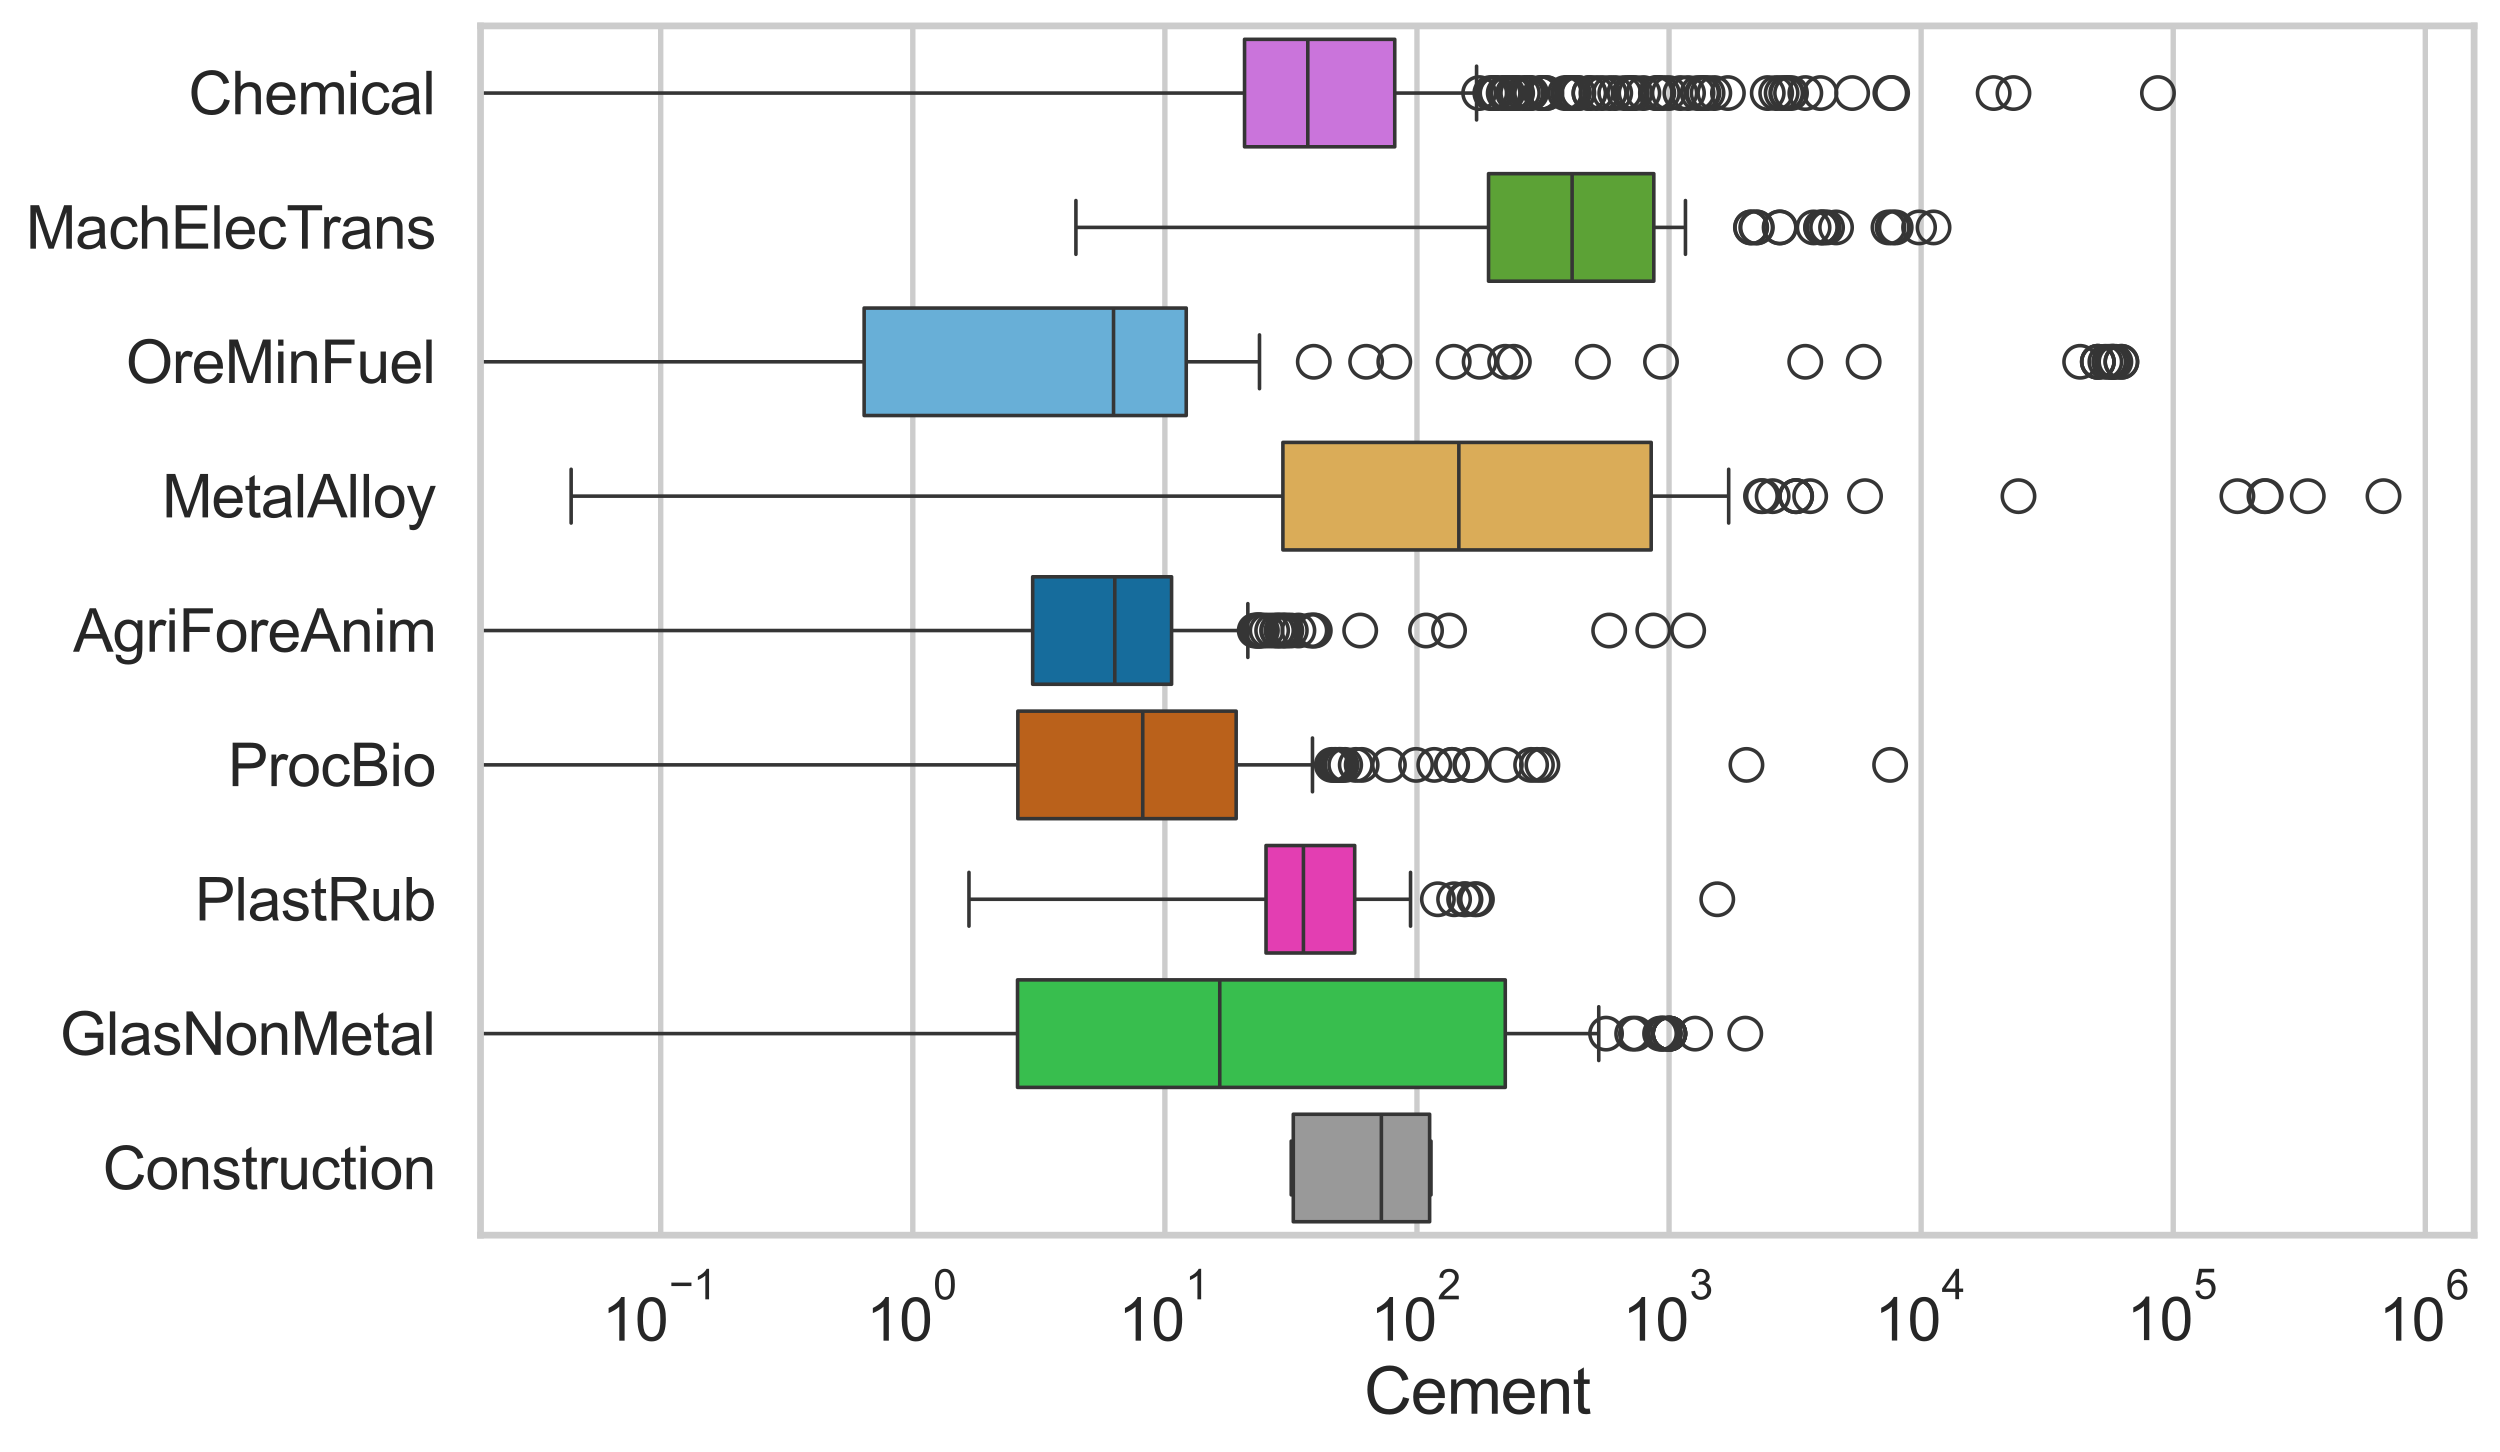 <?xml version="1.0" encoding="utf-8" standalone="no"?>
<!DOCTYPE svg PUBLIC "-//W3C//DTD SVG 1.1//EN"
  "http://www.w3.org/Graphics/SVG/1.1/DTD/svg11.dtd">
<svg xmlns:xlink="http://www.w3.org/1999/xlink" width="695.577pt" height="404.121pt" viewBox="0 0 695.577 404.121" xmlns="http://www.w3.org/2000/svg" version="1.1">
 <defs>
  <style type="text/css">*{stroke-linejoin: round; stroke-linecap: butt}</style>
 </defs>
 <g id="figure_1">
  <g id="patch_1">
   <path d="M 0 404.121 
L 695.577 404.121 
L 695.577 0 
L 0 0 
z
" style="fill: #ffffff"/>
  </g>
  <g id="axes_1">
   <g id="patch_2">
    <path d="M 133.697 343.665 
L 688.377 343.665 
L 688.377 7.2 
L 133.697 7.2 
z
" style="fill: #ffffff"/>
   </g>
   <g id="matplotlib.axis_1">
    <g id="xtick_1">
     <g id="line2d_1">
      <path d="M 183.827 343.665 
L 183.827 7.2 
" clip-path="url(#pb1590176e7)" style="fill: none; stroke: #cccccc; stroke-width: 1.5; stroke-linecap: round"/>
     </g>
     <g id="text_1">
      <!-- $\mathdefault{10^{-1}}$ -->
      <g style="fill: #262626" transform="translate(167.492 373.18) scale(0.165 -0.165)">
       <defs>
        <path id="ArialMT-31" d="M 2384 0 
L 1822 0 
L 1822 3584 
Q 1619 3391 1289 3197 
Q 959 3003 697 2906 
L 697 3450 
Q 1169 3672 1522 3987 
Q 1875 4303 2022 4600 
L 2384 4600 
L 2384 0 
z
" transform="scale(0.016)"/>
        <path id="ArialMT-30" d="M 266 2259 
Q 266 3072 433 3567 
Q 600 4063 929 4331 
Q 1259 4600 1759 4600 
Q 2128 4600 2406 4451 
Q 2684 4303 2865 4023 
Q 3047 3744 3150 3342 
Q 3253 2941 3253 2259 
Q 3253 1453 3087 958 
Q 2922 463 2592 192 
Q 2263 -78 1759 -78 
Q 1097 -78 719 397 
Q 266 969 266 2259 
z
M 844 2259 
Q 844 1131 1108 757 
Q 1372 384 1759 384 
Q 2147 384 2411 759 
Q 2675 1134 2675 2259 
Q 2675 3391 2411 3762 
Q 2147 4134 1753 4134 
Q 1366 4134 1134 3806 
Q 844 3388 844 2259 
z
" transform="scale(0.016)"/>
        <path id="ArialMT-2212" d="M 3381 1997 
L 356 1997 
L 356 2522 
L 3381 2522 
L 3381 1997 
z
" transform="scale(0.016)"/>
       </defs>
       <use xlink:href="#ArialMT-31" transform="translate(0 0.994)"/>
       <use xlink:href="#ArialMT-30" transform="translate(55.615 0.994)"/>
       <use xlink:href="#ArialMT-2212" transform="translate(112.973 70.688) scale(0.7)"/>
       <use xlink:href="#ArialMT-31" transform="translate(153.852 70.688) scale(0.7)"/>
      </g>
     </g>
    </g>
    <g id="xtick_2">
     <g id="line2d_2">
      <path d="M 253.965 343.665 
L 253.965 7.2 
" clip-path="url(#pb1590176e7)" style="fill: none; stroke: #cccccc; stroke-width: 1.5; stroke-linecap: round"/>
     </g>
     <g id="text_2">
      <!-- $\mathdefault{10^{0}}$ -->
      <g style="fill: #262626" transform="translate(241.013 373.18) scale(0.165 -0.165)">
       <use xlink:href="#ArialMT-31" transform="translate(0 0.994)"/>
       <use xlink:href="#ArialMT-30" transform="translate(55.615 0.994)"/>
       <use xlink:href="#ArialMT-30" transform="translate(112.973 70.688) scale(0.7)"/>
      </g>
     </g>
    </g>
    <g id="xtick_3">
     <g id="line2d_3">
      <path d="M 324.104 343.665 
L 324.104 7.2 
" clip-path="url(#pb1590176e7)" style="fill: none; stroke: #cccccc; stroke-width: 1.5; stroke-linecap: round"/>
     </g>
     <g id="text_3">
      <!-- $\mathdefault{10^{1}}$ -->
      <g style="fill: #262626" transform="translate(311.151 373.18) scale(0.165 -0.165)">
       <use xlink:href="#ArialMT-31" transform="translate(0 0.994)"/>
       <use xlink:href="#ArialMT-30" transform="translate(55.615 0.994)"/>
       <use xlink:href="#ArialMT-31" transform="translate(112.973 70.688) scale(0.7)"/>
      </g>
     </g>
    </g>
    <g id="xtick_4">
     <g id="line2d_4">
      <path d="M 394.242 343.665 
L 394.242 7.2 
" clip-path="url(#pb1590176e7)" style="fill: none; stroke: #cccccc; stroke-width: 1.5; stroke-linecap: round"/>
     </g>
     <g id="text_4">
      <!-- $\mathdefault{10^{2}}$ -->
      <g style="fill: #262626" transform="translate(381.289 373.18) scale(0.165 -0.165)">
       <defs>
        <path id="ArialMT-32" d="M 3222 541 
L 3222 0 
L 194 0 
Q 188 203 259 391 
Q 375 700 629 1000 
Q 884 1300 1366 1694 
Q 2113 2306 2375 2664 
Q 2638 3022 2638 3341 
Q 2638 3675 2398 3904 
Q 2159 4134 1775 4134 
Q 1369 4134 1125 3890 
Q 881 3647 878 3216 
L 300 3275 
Q 359 3922 746 4261 
Q 1134 4600 1788 4600 
Q 2447 4600 2831 4234 
Q 3216 3869 3216 3328 
Q 3216 3053 3103 2787 
Q 2991 2522 2730 2228 
Q 2469 1934 1863 1422 
Q 1356 997 1212 845 
Q 1069 694 975 541 
L 3222 541 
z
" transform="scale(0.016)"/>
       </defs>
       <use xlink:href="#ArialMT-31" transform="translate(0 0.994)"/>
       <use xlink:href="#ArialMT-30" transform="translate(55.615 0.994)"/>
       <use xlink:href="#ArialMT-32" transform="translate(112.973 70.688) scale(0.7)"/>
      </g>
     </g>
    </g>
    <g id="xtick_5">
     <g id="line2d_5">
      <path d="M 464.38 343.665 
L 464.38 7.2 
" clip-path="url(#pb1590176e7)" style="fill: none; stroke: #cccccc; stroke-width: 1.5; stroke-linecap: round"/>
     </g>
     <g id="text_5">
      <!-- $\mathdefault{10^{3}}$ -->
      <g style="fill: #262626" transform="translate(451.428 373.18) scale(0.165 -0.165)">
       <defs>
        <path id="ArialMT-33" d="M 269 1209 
L 831 1284 
Q 928 806 1161 595 
Q 1394 384 1728 384 
Q 2125 384 2398 659 
Q 2672 934 2672 1341 
Q 2672 1728 2419 1979 
Q 2166 2231 1775 2231 
Q 1616 2231 1378 2169 
L 1441 2663 
Q 1497 2656 1531 2656 
Q 1891 2656 2178 2843 
Q 2466 3031 2466 3422 
Q 2466 3731 2256 3934 
Q 2047 4138 1716 4138 
Q 1388 4138 1169 3931 
Q 950 3725 888 3313 
L 325 3413 
Q 428 3978 793 4289 
Q 1159 4600 1703 4600 
Q 2078 4600 2393 4439 
Q 2709 4278 2876 4000 
Q 3044 3722 3044 3409 
Q 3044 3113 2884 2869 
Q 2725 2625 2413 2481 
Q 2819 2388 3044 2092 
Q 3269 1797 3269 1353 
Q 3269 753 2831 336 
Q 2394 -81 1725 -81 
Q 1122 -81 723 278 
Q 325 638 269 1209 
z
" transform="scale(0.016)"/>
       </defs>
       <use xlink:href="#ArialMT-31" transform="translate(0 0.994)"/>
       <use xlink:href="#ArialMT-30" transform="translate(55.615 0.994)"/>
       <use xlink:href="#ArialMT-33" transform="translate(112.973 70.688) scale(0.7)"/>
      </g>
     </g>
    </g>
    <g id="xtick_6">
     <g id="line2d_6">
      <path d="M 534.519 343.665 
L 534.519 7.2 
" clip-path="url(#pb1590176e7)" style="fill: none; stroke: #cccccc; stroke-width: 1.5; stroke-linecap: round"/>
     </g>
     <g id="text_6">
      <!-- $\mathdefault{10^{4}}$ -->
      <g style="fill: #262626" transform="translate(521.566 373.015) scale(0.165 -0.165)">
       <defs>
        <path id="ArialMT-34" d="M 2069 0 
L 2069 1097 
L 81 1097 
L 81 1613 
L 2172 4581 
L 2631 4581 
L 2631 1613 
L 3250 1613 
L 3250 1097 
L 2631 1097 
L 2631 0 
L 2069 0 
z
M 2069 1613 
L 2069 3678 
L 634 1613 
L 2069 1613 
z
" transform="scale(0.016)"/>
       </defs>
       <use xlink:href="#ArialMT-31" transform="translate(0 0.202)"/>
       <use xlink:href="#ArialMT-30" transform="translate(55.615 0.202)"/>
       <use xlink:href="#ArialMT-34" transform="translate(112.973 69.895) scale(0.7)"/>
      </g>
     </g>
    </g>
    <g id="xtick_7">
     <g id="line2d_7">
      <path d="M 604.657 343.665 
L 604.657 7.2 
" clip-path="url(#pb1590176e7)" style="fill: none; stroke: #cccccc; stroke-width: 1.5; stroke-linecap: round"/>
     </g>
     <g id="text_7">
      <!-- $\mathdefault{10^{5}}$ -->
      <g style="fill: #262626" transform="translate(591.705 373.015) scale(0.165 -0.165)">
       <defs>
        <path id="ArialMT-35" d="M 266 1200 
L 856 1250 
Q 922 819 1161 601 
Q 1400 384 1738 384 
Q 2144 384 2425 690 
Q 2706 997 2706 1503 
Q 2706 1984 2436 2262 
Q 2166 2541 1728 2541 
Q 1456 2541 1237 2417 
Q 1019 2294 894 2097 
L 366 2166 
L 809 4519 
L 3088 4519 
L 3088 3981 
L 1259 3981 
L 1013 2750 
Q 1425 3038 1878 3038 
Q 2478 3038 2890 2622 
Q 3303 2206 3303 1553 
Q 3303 931 2941 478 
Q 2500 -78 1738 -78 
Q 1113 -78 717 272 
Q 322 622 266 1200 
z
" transform="scale(0.016)"/>
       </defs>
       <use xlink:href="#ArialMT-31" transform="translate(0 0.88)"/>
       <use xlink:href="#ArialMT-30" transform="translate(55.615 0.88)"/>
       <use xlink:href="#ArialMT-35" transform="translate(112.973 70.573) scale(0.7)"/>
      </g>
     </g>
    </g>
    <g id="xtick_8">
     <g id="line2d_8">
      <path d="M 674.795 343.665 
L 674.795 7.2 
" clip-path="url(#pb1590176e7)" style="fill: none; stroke: #cccccc; stroke-width: 1.5; stroke-linecap: round"/>
     </g>
     <g id="text_8">
      <!-- $\mathdefault{10^{6}}$ -->
      <g style="fill: #262626" transform="translate(661.843 373.18) scale(0.165 -0.165)">
       <defs>
        <path id="ArialMT-36" d="M 3184 3459 
L 2625 3416 
Q 2550 3747 2413 3897 
Q 2184 4138 1850 4138 
Q 1581 4138 1378 3988 
Q 1113 3794 959 3422 
Q 806 3050 800 2363 
Q 1003 2672 1297 2822 
Q 1591 2972 1913 2972 
Q 2475 2972 2870 2558 
Q 3266 2144 3266 1488 
Q 3266 1056 3080 686 
Q 2894 316 2569 119 
Q 2244 -78 1831 -78 
Q 1128 -78 684 439 
Q 241 956 241 2144 
Q 241 3472 731 4075 
Q 1159 4600 1884 4600 
Q 2425 4600 2770 4297 
Q 3116 3994 3184 3459 
z
M 888 1484 
Q 888 1194 1011 928 
Q 1134 663 1356 523 
Q 1578 384 1822 384 
Q 2178 384 2434 671 
Q 2691 959 2691 1453 
Q 2691 1928 2437 2201 
Q 2184 2475 1800 2475 
Q 1419 2475 1153 2201 
Q 888 1928 888 1484 
z
" transform="scale(0.016)"/>
       </defs>
       <use xlink:href="#ArialMT-31" transform="translate(0 0.994)"/>
       <use xlink:href="#ArialMT-30" transform="translate(55.615 0.994)"/>
       <use xlink:href="#ArialMT-36" transform="translate(112.973 70.688) scale(0.7)"/>
      </g>
     </g>
    </g>
    <g id="xtick_9"/>
    <g id="xtick_10"/>
    <g id="xtick_11"/>
    <g id="xtick_12"/>
    <g id="xtick_13"/>
    <g id="xtick_14"/>
    <g id="xtick_15"/>
    <g id="xtick_16"/>
    <g id="xtick_17"/>
    <g id="xtick_18"/>
    <g id="xtick_19"/>
    <g id="xtick_20"/>
    <g id="xtick_21"/>
    <g id="xtick_22"/>
    <g id="xtick_23"/>
    <g id="xtick_24"/>
    <g id="xtick_25"/>
    <g id="xtick_26"/>
    <g id="xtick_27"/>
    <g id="xtick_28"/>
    <g id="xtick_29"/>
    <g id="xtick_30"/>
    <g id="xtick_31"/>
    <g id="xtick_32"/>
    <g id="xtick_33"/>
    <g id="xtick_34"/>
    <g id="xtick_35"/>
    <g id="xtick_36"/>
    <g id="xtick_37"/>
    <g id="xtick_38"/>
    <g id="xtick_39"/>
    <g id="xtick_40"/>
    <g id="xtick_41"/>
    <g id="xtick_42"/>
    <g id="xtick_43"/>
    <g id="xtick_44"/>
    <g id="xtick_45"/>
    <g id="xtick_46"/>
    <g id="xtick_47"/>
    <g id="xtick_48"/>
    <g id="xtick_49"/>
    <g id="xtick_50"/>
    <g id="xtick_51"/>
    <g id="xtick_52"/>
    <g id="xtick_53"/>
    <g id="xtick_54"/>
    <g id="xtick_55"/>
    <g id="xtick_56"/>
    <g id="xtick_57"/>
    <g id="xtick_58"/>
    <g id="xtick_59"/>
    <g id="xtick_60"/>
    <g id="xtick_61"/>
    <g id="xtick_62"/>
    <g id="xtick_63"/>
    <g id="xtick_64"/>
    <g id="xtick_65"/>
    <g id="xtick_66"/>
    <g id="xtick_67"/>
    <g id="xtick_68"/>
    <g id="xtick_69"/>
    <g id="xtick_70"/>
    <g id="xtick_71"/>
    <g id="xtick_72"/>
    <g id="text_9">
     <!-- Cement -->
     <g style="fill: #262626" transform="translate(379.526 393.344) scale(0.18 -0.18)">
      <defs>
       <path id="ArialMT-43" d="M 3763 1606 
L 4369 1453 
Q 4178 706 3683 314 
Q 3188 -78 2472 -78 
Q 1731 -78 1267 223 
Q 803 525 561 1097 
Q 319 1669 319 2325 
Q 319 3041 592 3573 
Q 866 4106 1370 4382 
Q 1875 4659 2481 4659 
Q 3169 4659 3637 4309 
Q 4106 3959 4291 3325 
L 3694 3184 
Q 3534 3684 3231 3912 
Q 2928 4141 2469 4141 
Q 1941 4141 1586 3887 
Q 1231 3634 1087 3207 
Q 944 2781 944 2328 
Q 944 1744 1114 1308 
Q 1284 872 1643 656 
Q 2003 441 2422 441 
Q 2931 441 3284 734 
Q 3638 1028 3763 1606 
z
" transform="scale(0.016)"/>
       <path id="ArialMT-65" d="M 2694 1069 
L 3275 997 
Q 3138 488 2766 206 
Q 2394 -75 1816 -75 
Q 1088 -75 661 373 
Q 234 822 234 1631 
Q 234 2469 665 2931 
Q 1097 3394 1784 3394 
Q 2450 3394 2872 2941 
Q 3294 2488 3294 1666 
Q 3294 1616 3291 1516 
L 816 1516 
Q 847 969 1125 678 
Q 1403 388 1819 388 
Q 2128 388 2347 550 
Q 2566 713 2694 1069 
z
M 847 1978 
L 2700 1978 
Q 2663 2397 2488 2606 
Q 2219 2931 1791 2931 
Q 1403 2931 1139 2672 
Q 875 2413 847 1978 
z
" transform="scale(0.016)"/>
       <path id="ArialMT-6d" d="M 422 0 
L 422 3319 
L 925 3319 
L 925 2853 
Q 1081 3097 1340 3245 
Q 1600 3394 1931 3394 
Q 2300 3394 2536 3241 
Q 2772 3088 2869 2813 
Q 3263 3394 3894 3394 
Q 4388 3394 4653 3120 
Q 4919 2847 4919 2278 
L 4919 0 
L 4359 0 
L 4359 2091 
Q 4359 2428 4304 2576 
Q 4250 2725 4106 2815 
Q 3963 2906 3769 2906 
Q 3419 2906 3187 2673 
Q 2956 2441 2956 1928 
L 2956 0 
L 2394 0 
L 2394 2156 
Q 2394 2531 2256 2718 
Q 2119 2906 1806 2906 
Q 1569 2906 1367 2781 
Q 1166 2656 1075 2415 
Q 984 2175 984 1722 
L 984 0 
L 422 0 
z
" transform="scale(0.016)"/>
       <path id="ArialMT-6e" d="M 422 0 
L 422 3319 
L 928 3319 
L 928 2847 
Q 1294 3394 1984 3394 
Q 2284 3394 2536 3286 
Q 2788 3178 2913 3003 
Q 3038 2828 3088 2588 
Q 3119 2431 3119 2041 
L 3119 0 
L 2556 0 
L 2556 2019 
Q 2556 2363 2490 2533 
Q 2425 2703 2258 2804 
Q 2091 2906 1866 2906 
Q 1506 2906 1245 2678 
Q 984 2450 984 1813 
L 984 0 
L 422 0 
z
" transform="scale(0.016)"/>
       <path id="ArialMT-74" d="M 1650 503 
L 1731 6 
Q 1494 -44 1306 -44 
Q 1000 -44 831 53 
Q 663 150 594 308 
Q 525 466 525 972 
L 525 2881 
L 113 2881 
L 113 3319 
L 525 3319 
L 525 4141 
L 1084 4478 
L 1084 3319 
L 1650 3319 
L 1650 2881 
L 1084 2881 
L 1084 941 
Q 1084 700 1114 631 
Q 1144 563 1211 522 
Q 1278 481 1403 481 
Q 1497 481 1650 503 
z
" transform="scale(0.016)"/>
      </defs>
      <use xlink:href="#ArialMT-43"/>
      <use xlink:href="#ArialMT-65" transform="translate(72.217 0)"/>
      <use xlink:href="#ArialMT-6d" transform="translate(127.832 0)"/>
      <use xlink:href="#ArialMT-65" transform="translate(211.133 0)"/>
      <use xlink:href="#ArialMT-6e" transform="translate(266.748 0)"/>
      <use xlink:href="#ArialMT-74" transform="translate(322.363 0)"/>
     </g>
    </g>
   </g>
   <g id="matplotlib.axis_2">
    <g id="ytick_1">
     <g id="text_10">
      <!-- Chemical -->
      <g style="fill: #262626" transform="translate(52.428 31.798) scale(0.165 -0.165)">
       <defs>
        <path id="ArialMT-68" d="M 422 0 
L 422 4581 
L 984 4581 
L 984 2938 
Q 1378 3394 1978 3394 
Q 2347 3394 2619 3248 
Q 2891 3103 3008 2847 
Q 3125 2591 3125 2103 
L 3125 0 
L 2563 0 
L 2563 2103 
Q 2563 2525 2380 2717 
Q 2197 2909 1863 2909 
Q 1613 2909 1392 2779 
Q 1172 2650 1078 2428 
Q 984 2206 984 1816 
L 984 0 
L 422 0 
z
" transform="scale(0.016)"/>
        <path id="ArialMT-69" d="M 425 3934 
L 425 4581 
L 988 4581 
L 988 3934 
L 425 3934 
z
M 425 0 
L 425 3319 
L 988 3319 
L 988 0 
L 425 0 
z
" transform="scale(0.016)"/>
        <path id="ArialMT-63" d="M 2588 1216 
L 3141 1144 
Q 3050 572 2676 248 
Q 2303 -75 1759 -75 
Q 1078 -75 664 370 
Q 250 816 250 1647 
Q 250 2184 428 2587 
Q 606 2991 970 3192 
Q 1334 3394 1763 3394 
Q 2303 3394 2647 3120 
Q 2991 2847 3088 2344 
L 2541 2259 
Q 2463 2594 2264 2762 
Q 2066 2931 1784 2931 
Q 1359 2931 1093 2626 
Q 828 2322 828 1663 
Q 828 994 1084 691 
Q 1341 388 1753 388 
Q 2084 388 2306 591 
Q 2528 794 2588 1216 
z
" transform="scale(0.016)"/>
        <path id="ArialMT-61" d="M 2588 409 
Q 2275 144 1986 34 
Q 1697 -75 1366 -75 
Q 819 -75 525 192 
Q 231 459 231 875 
Q 231 1119 342 1320 
Q 453 1522 633 1644 
Q 813 1766 1038 1828 
Q 1203 1872 1538 1913 
Q 2219 1994 2541 2106 
Q 2544 2222 2544 2253 
Q 2544 2597 2384 2738 
Q 2169 2928 1744 2928 
Q 1347 2928 1158 2789 
Q 969 2650 878 2297 
L 328 2372 
Q 403 2725 575 2942 
Q 747 3159 1072 3276 
Q 1397 3394 1825 3394 
Q 2250 3394 2515 3294 
Q 2781 3194 2906 3042 
Q 3031 2891 3081 2659 
Q 3109 2516 3109 2141 
L 3109 1391 
Q 3109 606 3145 398 
Q 3181 191 3288 0 
L 2700 0 
Q 2613 175 2588 409 
z
M 2541 1666 
Q 2234 1541 1622 1453 
Q 1275 1403 1131 1340 
Q 988 1278 909 1158 
Q 831 1038 831 891 
Q 831 666 1001 516 
Q 1172 366 1500 366 
Q 1825 366 2078 508 
Q 2331 650 2450 897 
Q 2541 1088 2541 1459 
L 2541 1666 
z
" transform="scale(0.016)"/>
        <path id="ArialMT-6c" d="M 409 0 
L 409 4581 
L 972 4581 
L 972 0 
L 409 0 
z
" transform="scale(0.016)"/>
       </defs>
       <use xlink:href="#ArialMT-43"/>
       <use xlink:href="#ArialMT-68" transform="translate(72.217 0)"/>
       <use xlink:href="#ArialMT-65" transform="translate(127.832 0)"/>
       <use xlink:href="#ArialMT-6d" transform="translate(183.447 0)"/>
       <use xlink:href="#ArialMT-69" transform="translate(266.748 0)"/>
       <use xlink:href="#ArialMT-63" transform="translate(288.965 0)"/>
       <use xlink:href="#ArialMT-61" transform="translate(338.965 0)"/>
       <use xlink:href="#ArialMT-6c" transform="translate(394.58 0)"/>
      </g>
     </g>
    </g>
    <g id="ytick_2">
     <g id="text_11">
      <!-- MachElecTrans -->
      <g style="fill: #262626" transform="translate(7.2 69.183) scale(0.165 -0.165)">
       <defs>
        <path id="ArialMT-4d" d="M 475 0 
L 475 4581 
L 1388 4581 
L 2472 1338 
Q 2622 884 2691 659 
Q 2769 909 2934 1394 
L 4031 4581 
L 4847 4581 
L 4847 0 
L 4263 0 
L 4263 3834 
L 2931 0 
L 2384 0 
L 1059 3900 
L 1059 0 
L 475 0 
z
" transform="scale(0.016)"/>
        <path id="ArialMT-45" d="M 506 0 
L 506 4581 
L 3819 4581 
L 3819 4041 
L 1113 4041 
L 1113 2638 
L 3647 2638 
L 3647 2100 
L 1113 2100 
L 1113 541 
L 3925 541 
L 3925 0 
L 506 0 
z
" transform="scale(0.016)"/>
        <path id="ArialMT-54" d="M 1659 0 
L 1659 4041 
L 150 4041 
L 150 4581 
L 3781 4581 
L 3781 4041 
L 2266 4041 
L 2266 0 
L 1659 0 
z
" transform="scale(0.016)"/>
        <path id="ArialMT-72" d="M 416 0 
L 416 3319 
L 922 3319 
L 922 2816 
Q 1116 3169 1280 3281 
Q 1444 3394 1641 3394 
Q 1925 3394 2219 3213 
L 2025 2691 
Q 1819 2813 1613 2813 
Q 1428 2813 1281 2702 
Q 1134 2591 1072 2394 
Q 978 2094 978 1738 
L 978 0 
L 416 0 
z
" transform="scale(0.016)"/>
        <path id="ArialMT-73" d="M 197 991 
L 753 1078 
Q 800 744 1014 566 
Q 1228 388 1613 388 
Q 2000 388 2187 545 
Q 2375 703 2375 916 
Q 2375 1106 2209 1216 
Q 2094 1291 1634 1406 
Q 1016 1563 777 1677 
Q 538 1791 414 1992 
Q 291 2194 291 2438 
Q 291 2659 392 2848 
Q 494 3038 669 3163 
Q 800 3259 1026 3326 
Q 1253 3394 1513 3394 
Q 1903 3394 2198 3281 
Q 2494 3169 2634 2976 
Q 2775 2784 2828 2463 
L 2278 2388 
Q 2241 2644 2061 2787 
Q 1881 2931 1553 2931 
Q 1166 2931 1000 2803 
Q 834 2675 834 2503 
Q 834 2394 903 2306 
Q 972 2216 1119 2156 
Q 1203 2125 1616 2013 
Q 2213 1853 2448 1751 
Q 2684 1650 2818 1456 
Q 2953 1263 2953 975 
Q 2953 694 2789 445 
Q 2625 197 2315 61 
Q 2006 -75 1616 -75 
Q 969 -75 630 194 
Q 291 463 197 991 
z
" transform="scale(0.016)"/>
       </defs>
       <use xlink:href="#ArialMT-4d"/>
       <use xlink:href="#ArialMT-61" transform="translate(83.301 0)"/>
       <use xlink:href="#ArialMT-63" transform="translate(138.916 0)"/>
       <use xlink:href="#ArialMT-68" transform="translate(188.916 0)"/>
       <use xlink:href="#ArialMT-45" transform="translate(244.531 0)"/>
       <use xlink:href="#ArialMT-6c" transform="translate(311.23 0)"/>
       <use xlink:href="#ArialMT-65" transform="translate(333.447 0)"/>
       <use xlink:href="#ArialMT-63" transform="translate(389.062 0)"/>
       <use xlink:href="#ArialMT-54" transform="translate(439.062 0)"/>
       <use xlink:href="#ArialMT-72" transform="translate(496.396 0)"/>
       <use xlink:href="#ArialMT-61" transform="translate(529.697 0)"/>
       <use xlink:href="#ArialMT-6e" transform="translate(585.312 0)"/>
       <use xlink:href="#ArialMT-73" transform="translate(640.928 0)"/>
      </g>
     </g>
    </g>
    <g id="ytick_3">
     <g id="text_12">
      <!-- OreMinFuel -->
      <g style="fill: #262626" transform="translate(35.013 106.568) scale(0.165 -0.165)">
       <defs>
        <path id="ArialMT-4f" d="M 309 2231 
Q 309 3372 921 4017 
Q 1534 4663 2503 4663 
Q 3138 4663 3647 4359 
Q 4156 4056 4423 3514 
Q 4691 2972 4691 2284 
Q 4691 1588 4409 1038 
Q 4128 488 3612 205 
Q 3097 -78 2500 -78 
Q 1853 -78 1343 234 
Q 834 547 571 1087 
Q 309 1628 309 2231 
z
M 934 2222 
Q 934 1394 1379 917 
Q 1825 441 2497 441 
Q 3181 441 3623 922 
Q 4066 1403 4066 2288 
Q 4066 2847 3877 3264 
Q 3688 3681 3323 3911 
Q 2959 4141 2506 4141 
Q 1863 4141 1398 3698 
Q 934 3256 934 2222 
z
" transform="scale(0.016)"/>
        <path id="ArialMT-46" d="M 525 0 
L 525 4581 
L 3616 4581 
L 3616 4041 
L 1131 4041 
L 1131 2622 
L 3281 2622 
L 3281 2081 
L 1131 2081 
L 1131 0 
L 525 0 
z
" transform="scale(0.016)"/>
        <path id="ArialMT-75" d="M 2597 0 
L 2597 488 
Q 2209 -75 1544 -75 
Q 1250 -75 995 37 
Q 741 150 617 320 
Q 494 491 444 738 
Q 409 903 409 1263 
L 409 3319 
L 972 3319 
L 972 1478 
Q 972 1038 1006 884 
Q 1059 663 1231 536 
Q 1403 409 1656 409 
Q 1909 409 2131 539 
Q 2353 669 2445 892 
Q 2538 1116 2538 1541 
L 2538 3319 
L 3100 3319 
L 3100 0 
L 2597 0 
z
" transform="scale(0.016)"/>
       </defs>
       <use xlink:href="#ArialMT-4f"/>
       <use xlink:href="#ArialMT-72" transform="translate(77.783 0)"/>
       <use xlink:href="#ArialMT-65" transform="translate(111.084 0)"/>
       <use xlink:href="#ArialMT-4d" transform="translate(166.699 0)"/>
       <use xlink:href="#ArialMT-69" transform="translate(250 0)"/>
       <use xlink:href="#ArialMT-6e" transform="translate(272.217 0)"/>
       <use xlink:href="#ArialMT-46" transform="translate(327.832 0)"/>
       <use xlink:href="#ArialMT-75" transform="translate(388.916 0)"/>
       <use xlink:href="#ArialMT-65" transform="translate(444.531 0)"/>
       <use xlink:href="#ArialMT-6c" transform="translate(500.146 0)"/>
      </g>
     </g>
    </g>
    <g id="ytick_4">
     <g id="text_13">
      <!-- MetalAlloy -->
      <g style="fill: #262626" transform="translate(45.088 143.953) scale(0.165 -0.165)">
       <defs>
        <path id="ArialMT-41" d="M -9 0 
L 1750 4581 
L 2403 4581 
L 4278 0 
L 3588 0 
L 3053 1388 
L 1138 1388 
L 634 0 
L -9 0 
z
M 1313 1881 
L 2866 1881 
L 2388 3150 
Q 2169 3728 2063 4100 
Q 1975 3659 1816 3225 
L 1313 1881 
z
" transform="scale(0.016)"/>
        <path id="ArialMT-6f" d="M 213 1659 
Q 213 2581 725 3025 
Q 1153 3394 1769 3394 
Q 2453 3394 2887 2945 
Q 3322 2497 3322 1706 
Q 3322 1066 3130 698 
Q 2938 331 2570 128 
Q 2203 -75 1769 -75 
Q 1072 -75 642 372 
Q 213 819 213 1659 
z
M 791 1659 
Q 791 1022 1069 705 
Q 1347 388 1769 388 
Q 2188 388 2466 706 
Q 2744 1025 2744 1678 
Q 2744 2294 2464 2611 
Q 2184 2928 1769 2928 
Q 1347 2928 1069 2612 
Q 791 2297 791 1659 
z
" transform="scale(0.016)"/>
        <path id="ArialMT-79" d="M 397 -1278 
L 334 -750 
Q 519 -800 656 -800 
Q 844 -800 956 -737 
Q 1069 -675 1141 -563 
Q 1194 -478 1313 -144 
Q 1328 -97 1363 -6 
L 103 3319 
L 709 3319 
L 1400 1397 
Q 1534 1031 1641 628 
Q 1738 1016 1872 1384 
L 2581 3319 
L 3144 3319 
L 1881 -56 
Q 1678 -603 1566 -809 
Q 1416 -1088 1222 -1217 
Q 1028 -1347 759 -1347 
Q 597 -1347 397 -1278 
z
" transform="scale(0.016)"/>
       </defs>
       <use xlink:href="#ArialMT-4d"/>
       <use xlink:href="#ArialMT-65" transform="translate(83.301 0)"/>
       <use xlink:href="#ArialMT-74" transform="translate(138.916 0)"/>
       <use xlink:href="#ArialMT-61" transform="translate(166.699 0)"/>
       <use xlink:href="#ArialMT-6c" transform="translate(222.314 0)"/>
       <use xlink:href="#ArialMT-41" transform="translate(244.531 0)"/>
       <use xlink:href="#ArialMT-6c" transform="translate(311.23 0)"/>
       <use xlink:href="#ArialMT-6c" transform="translate(333.447 0)"/>
       <use xlink:href="#ArialMT-6f" transform="translate(355.664 0)"/>
       <use xlink:href="#ArialMT-79" transform="translate(411.279 0)"/>
      </g>
     </g>
    </g>
    <g id="ytick_5">
     <g id="text_14">
      <!-- AgriForeAnim -->
      <g style="fill: #262626" transform="translate(20.341 181.337) scale(0.165 -0.165)">
       <defs>
        <path id="ArialMT-67" d="M 319 -275 
L 866 -356 
Q 900 -609 1056 -725 
Q 1266 -881 1628 -881 
Q 2019 -881 2231 -725 
Q 2444 -569 2519 -288 
Q 2563 -116 2559 434 
Q 2191 0 1641 0 
Q 956 0 581 494 
Q 206 988 206 1678 
Q 206 2153 378 2554 
Q 550 2956 876 3175 
Q 1203 3394 1644 3394 
Q 2231 3394 2613 2919 
L 2613 3319 
L 3131 3319 
L 3131 450 
Q 3131 -325 2973 -648 
Q 2816 -972 2473 -1159 
Q 2131 -1347 1631 -1347 
Q 1038 -1347 672 -1080 
Q 306 -813 319 -275 
z
M 784 1719 
Q 784 1066 1043 766 
Q 1303 466 1694 466 
Q 2081 466 2343 764 
Q 2606 1063 2606 1700 
Q 2606 2309 2336 2618 
Q 2066 2928 1684 2928 
Q 1309 2928 1046 2623 
Q 784 2319 784 1719 
z
" transform="scale(0.016)"/>
       </defs>
       <use xlink:href="#ArialMT-41"/>
       <use xlink:href="#ArialMT-67" transform="translate(66.699 0)"/>
       <use xlink:href="#ArialMT-72" transform="translate(122.314 0)"/>
       <use xlink:href="#ArialMT-69" transform="translate(155.615 0)"/>
       <use xlink:href="#ArialMT-46" transform="translate(177.832 0)"/>
       <use xlink:href="#ArialMT-6f" transform="translate(238.916 0)"/>
       <use xlink:href="#ArialMT-72" transform="translate(294.531 0)"/>
       <use xlink:href="#ArialMT-65" transform="translate(327.832 0)"/>
       <use xlink:href="#ArialMT-41" transform="translate(383.447 0)"/>
       <use xlink:href="#ArialMT-6e" transform="translate(450.146 0)"/>
       <use xlink:href="#ArialMT-69" transform="translate(505.762 0)"/>
       <use xlink:href="#ArialMT-6d" transform="translate(527.979 0)"/>
      </g>
     </g>
    </g>
    <g id="ytick_6">
     <g id="text_15">
      <!-- ProcBio -->
      <g style="fill: #262626" transform="translate(63.424 218.722) scale(0.165 -0.165)">
       <defs>
        <path id="ArialMT-50" d="M 494 0 
L 494 4581 
L 2222 4581 
Q 2678 4581 2919 4538 
Q 3256 4481 3484 4323 
Q 3713 4166 3852 3881 
Q 3991 3597 3991 3256 
Q 3991 2672 3619 2267 
Q 3247 1863 2275 1863 
L 1100 1863 
L 1100 0 
L 494 0 
z
M 1100 2403 
L 2284 2403 
Q 2872 2403 3119 2622 
Q 3366 2841 3366 3238 
Q 3366 3525 3220 3729 
Q 3075 3934 2838 4000 
Q 2684 4041 2272 4041 
L 1100 4041 
L 1100 2403 
z
" transform="scale(0.016)"/>
        <path id="ArialMT-42" d="M 469 0 
L 469 4581 
L 2188 4581 
Q 2713 4581 3030 4442 
Q 3347 4303 3526 4014 
Q 3706 3725 3706 3409 
Q 3706 3116 3547 2856 
Q 3388 2597 3066 2438 
Q 3481 2316 3704 2022 
Q 3928 1728 3928 1328 
Q 3928 1006 3792 729 
Q 3656 453 3456 303 
Q 3256 153 2954 76 
Q 2653 0 2216 0 
L 469 0 
z
M 1075 2656 
L 2066 2656 
Q 2469 2656 2644 2709 
Q 2875 2778 2992 2937 
Q 3109 3097 3109 3338 
Q 3109 3566 3000 3739 
Q 2891 3913 2687 3977 
Q 2484 4041 1991 4041 
L 1075 4041 
L 1075 2656 
z
M 1075 541 
L 2216 541 
Q 2509 541 2628 563 
Q 2838 600 2978 687 
Q 3119 775 3209 942 
Q 3300 1109 3300 1328 
Q 3300 1584 3169 1773 
Q 3038 1963 2805 2039 
Q 2572 2116 2134 2116 
L 1075 2116 
L 1075 541 
z
" transform="scale(0.016)"/>
       </defs>
       <use xlink:href="#ArialMT-50"/>
       <use xlink:href="#ArialMT-72" transform="translate(66.699 0)"/>
       <use xlink:href="#ArialMT-6f" transform="translate(100 0)"/>
       <use xlink:href="#ArialMT-63" transform="translate(155.615 0)"/>
       <use xlink:href="#ArialMT-42" transform="translate(205.615 0)"/>
       <use xlink:href="#ArialMT-69" transform="translate(272.314 0)"/>
       <use xlink:href="#ArialMT-6f" transform="translate(294.531 0)"/>
      </g>
     </g>
    </g>
    <g id="ytick_7">
     <g id="text_16">
      <!-- PlastRub -->
      <g style="fill: #262626" transform="translate(54.248 256.107) scale(0.165 -0.165)">
       <defs>
        <path id="ArialMT-52" d="M 503 0 
L 503 4581 
L 2534 4581 
Q 3147 4581 3465 4457 
Q 3784 4334 3975 4021 
Q 4166 3709 4166 3331 
Q 4166 2844 3850 2509 
Q 3534 2175 2875 2084 
Q 3116 1969 3241 1856 
Q 3506 1613 3744 1247 
L 4541 0 
L 3778 0 
L 3172 953 
Q 2906 1366 2734 1584 
Q 2563 1803 2427 1890 
Q 2291 1978 2150 2013 
Q 2047 2034 1813 2034 
L 1109 2034 
L 1109 0 
L 503 0 
z
M 1109 2559 
L 2413 2559 
Q 2828 2559 3062 2645 
Q 3297 2731 3419 2920 
Q 3541 3109 3541 3331 
Q 3541 3656 3305 3865 
Q 3069 4075 2559 4075 
L 1109 4075 
L 1109 2559 
z
" transform="scale(0.016)"/>
        <path id="ArialMT-62" d="M 941 0 
L 419 0 
L 419 4581 
L 981 4581 
L 981 2947 
Q 1338 3394 1891 3394 
Q 2197 3394 2470 3270 
Q 2744 3147 2920 2923 
Q 3097 2700 3197 2384 
Q 3297 2069 3297 1709 
Q 3297 856 2875 390 
Q 2453 -75 1863 -75 
Q 1275 -75 941 416 
L 941 0 
z
M 934 1684 
Q 934 1088 1097 822 
Q 1363 388 1816 388 
Q 2184 388 2453 708 
Q 2722 1028 2722 1663 
Q 2722 2313 2464 2622 
Q 2206 2931 1841 2931 
Q 1472 2931 1203 2611 
Q 934 2291 934 1684 
z
" transform="scale(0.016)"/>
       </defs>
       <use xlink:href="#ArialMT-50"/>
       <use xlink:href="#ArialMT-6c" transform="translate(66.699 0)"/>
       <use xlink:href="#ArialMT-61" transform="translate(88.916 0)"/>
       <use xlink:href="#ArialMT-73" transform="translate(144.531 0)"/>
       <use xlink:href="#ArialMT-74" transform="translate(194.531 0)"/>
       <use xlink:href="#ArialMT-52" transform="translate(222.314 0)"/>
       <use xlink:href="#ArialMT-75" transform="translate(294.531 0)"/>
       <use xlink:href="#ArialMT-62" transform="translate(350.146 0)"/>
      </g>
     </g>
    </g>
    <g id="ytick_8">
     <g id="text_17">
      <!-- GlasNonMetal -->
      <g style="fill: #262626" transform="translate(16.659 293.492) scale(0.165 -0.165)">
       <defs>
        <path id="ArialMT-47" d="M 2638 1797 
L 2638 2334 
L 4578 2338 
L 4578 638 
Q 4131 281 3656 101 
Q 3181 -78 2681 -78 
Q 2006 -78 1454 211 
Q 903 500 622 1047 
Q 341 1594 341 2269 
Q 341 2938 620 3517 
Q 900 4097 1425 4378 
Q 1950 4659 2634 4659 
Q 3131 4659 3532 4498 
Q 3934 4338 4162 4050 
Q 4391 3763 4509 3300 
L 3963 3150 
Q 3859 3500 3706 3700 
Q 3553 3900 3268 4020 
Q 2984 4141 2638 4141 
Q 2222 4141 1919 4014 
Q 1616 3888 1430 3681 
Q 1244 3475 1141 3228 
Q 966 2803 966 2306 
Q 966 1694 1177 1281 
Q 1388 869 1791 669 
Q 2194 469 2647 469 
Q 3041 469 3416 620 
Q 3791 772 3984 944 
L 3984 1797 
L 2638 1797 
z
" transform="scale(0.016)"/>
        <path id="ArialMT-4e" d="M 488 0 
L 488 4581 
L 1109 4581 
L 3516 984 
L 3516 4581 
L 4097 4581 
L 4097 0 
L 3475 0 
L 1069 3600 
L 1069 0 
L 488 0 
z
" transform="scale(0.016)"/>
       </defs>
       <use xlink:href="#ArialMT-47"/>
       <use xlink:href="#ArialMT-6c" transform="translate(77.783 0)"/>
       <use xlink:href="#ArialMT-61" transform="translate(100 0)"/>
       <use xlink:href="#ArialMT-73" transform="translate(155.615 0)"/>
       <use xlink:href="#ArialMT-4e" transform="translate(205.615 0)"/>
       <use xlink:href="#ArialMT-6f" transform="translate(277.832 0)"/>
       <use xlink:href="#ArialMT-6e" transform="translate(333.447 0)"/>
       <use xlink:href="#ArialMT-4d" transform="translate(389.062 0)"/>
       <use xlink:href="#ArialMT-65" transform="translate(472.363 0)"/>
       <use xlink:href="#ArialMT-74" transform="translate(527.979 0)"/>
       <use xlink:href="#ArialMT-61" transform="translate(555.762 0)"/>
       <use xlink:href="#ArialMT-6c" transform="translate(611.377 0)"/>
      </g>
     </g>
    </g>
    <g id="ytick_9">
     <g id="text_18">
      <!-- Construction -->
      <g style="fill: #262626" transform="translate(28.575 330.877) scale(0.165 -0.165)">
       <use xlink:href="#ArialMT-43"/>
       <use xlink:href="#ArialMT-6f" transform="translate(72.217 0)"/>
       <use xlink:href="#ArialMT-6e" transform="translate(127.832 0)"/>
       <use xlink:href="#ArialMT-73" transform="translate(183.447 0)"/>
       <use xlink:href="#ArialMT-74" transform="translate(233.447 0)"/>
       <use xlink:href="#ArialMT-72" transform="translate(261.23 0)"/>
       <use xlink:href="#ArialMT-75" transform="translate(294.531 0)"/>
       <use xlink:href="#ArialMT-63" transform="translate(350.146 0)"/>
       <use xlink:href="#ArialMT-74" transform="translate(400.146 0)"/>
       <use xlink:href="#ArialMT-69" transform="translate(427.93 0)"/>
       <use xlink:href="#ArialMT-6f" transform="translate(450.146 0)"/>
       <use xlink:href="#ArialMT-6e" transform="translate(505.762 0)"/>
      </g>
     </g>
    </g>
   </g>
   <g id="patch_3">
    <path d="M 346.271 10.938 
L 346.271 40.846 
L 388.062 40.846 
L 388.062 10.938 
L 346.271 10.938 
z
" clip-path="url(#pb1590176e7)" style="fill: #ca74db; stroke: #353535; stroke-linejoin: miter"/>
   </g>
   <g id="line2d_9">
    <path d="M 346.271 25.892 
L -1 25.892 
" clip-path="url(#pb1590176e7)" style="fill: none; stroke: #353535"/>
   </g>
   <g id="line2d_10">
    <path d="M 388.062 25.892 
L 410.828 25.892 
" clip-path="url(#pb1590176e7)" style="fill: none; stroke: #353535"/>
   </g>
   <g id="line2d_11">
    <path clip-path="url(#pb1590176e7)" style="fill: none; stroke: #353535; stroke-linecap: round"/>
   </g>
   <g id="line2d_12">
    <path d="M 410.828 18.415 
L 410.828 33.369 
" clip-path="url(#pb1590176e7)" style="fill: none; stroke: #353535; stroke-linecap: round"/>
   </g>
   <g id="line2d_13">
    <defs>
     <path id="m7fe8c12f50" d="M 0 4.5 
C 1.193 4.5 2.338 4.026 3.182 3.182 
C 4.026 2.338 4.5 1.193 4.5 0 
C 4.5 -1.193 4.026 -2.338 3.182 -3.182 
C 2.338 -4.026 1.193 -4.5 0 -4.5 
C -1.193 -4.5 -2.338 -4.026 -3.182 -3.182 
C -4.026 -2.338 -4.5 -1.193 -4.5 0 
C -4.5 1.193 -4.026 2.338 -3.182 3.182 
C -2.338 4.026 -1.193 4.5 0 4.5 
z
" style="stroke: #353535"/>
    </defs>
    <g clip-path="url(#pb1590176e7)">
     <use xlink:href="#m7fe8c12f50" x="414.65" y="25.892" style="fill-opacity: 0; stroke: #353535"/>
     <use xlink:href="#m7fe8c12f50" x="496.98" y="25.892" style="fill-opacity: 0; stroke: #353535"/>
     <use xlink:href="#m7fe8c12f50" x="411.536" y="25.892" style="fill-opacity: 0; stroke: #353535"/>
     <use xlink:href="#m7fe8c12f50" x="554.703" y="25.892" style="fill-opacity: 0; stroke: #353535"/>
     <use xlink:href="#m7fe8c12f50" x="480.758" y="25.892" style="fill-opacity: 0; stroke: #353535"/>
     <use xlink:href="#m7fe8c12f50" x="451.92" y="25.892" style="fill-opacity: 0; stroke: #353535"/>
     <use xlink:href="#m7fe8c12f50" x="439.147" y="25.892" style="fill-opacity: 0; stroke: #353535"/>
     <use xlink:href="#m7fe8c12f50" x="423.718" y="25.892" style="fill-opacity: 0; stroke: #353535"/>
     <use xlink:href="#m7fe8c12f50" x="475.102" y="25.892" style="fill-opacity: 0; stroke: #353535"/>
     <use xlink:href="#m7fe8c12f50" x="418.671" y="25.892" style="fill-opacity: 0; stroke: #353535"/>
     <use xlink:href="#m7fe8c12f50" x="419.423" y="25.892" style="fill-opacity: 0; stroke: #353535"/>
     <use xlink:href="#m7fe8c12f50" x="435.436" y="25.892" style="fill-opacity: 0; stroke: #353535"/>
     <use xlink:href="#m7fe8c12f50" x="418.796" y="25.892" style="fill-opacity: 0; stroke: #353535"/>
     <use xlink:href="#m7fe8c12f50" x="429.253" y="25.892" style="fill-opacity: 0; stroke: #353535"/>
     <use xlink:href="#m7fe8c12f50" x="455.04" y="25.892" style="fill-opacity: 0; stroke: #353535"/>
     <use xlink:href="#m7fe8c12f50" x="445.812" y="25.892" style="fill-opacity: 0; stroke: #353535"/>
     <use xlink:href="#m7fe8c12f50" x="442.236" y="25.892" style="fill-opacity: 0; stroke: #353535"/>
     <use xlink:href="#m7fe8c12f50" x="437.929" y="25.892" style="fill-opacity: 0; stroke: #353535"/>
     <use xlink:href="#m7fe8c12f50" x="436.371" y="25.892" style="fill-opacity: 0; stroke: #353535"/>
     <use xlink:href="#m7fe8c12f50" x="600.406" y="25.892" style="fill-opacity: 0; stroke: #353535"/>
     <use xlink:href="#m7fe8c12f50" x="419.014" y="25.892" style="fill-opacity: 0; stroke: #353535"/>
     <use xlink:href="#m7fe8c12f50" x="515.328" y="25.892" style="fill-opacity: 0; stroke: #353535"/>
     <use xlink:href="#m7fe8c12f50" x="436.358" y="25.892" style="fill-opacity: 0; stroke: #353535"/>
     <use xlink:href="#m7fe8c12f50" x="472.317" y="25.892" style="fill-opacity: 0; stroke: #353535"/>
     <use xlink:href="#m7fe8c12f50" x="495.7" y="25.892" style="fill-opacity: 0; stroke: #353535"/>
     <use xlink:href="#m7fe8c12f50" x="418.37" y="25.892" style="fill-opacity: 0; stroke: #353535"/>
     <use xlink:href="#m7fe8c12f50" x="419.102" y="25.892" style="fill-opacity: 0; stroke: #353535"/>
     <use xlink:href="#m7fe8c12f50" x="497.201" y="25.892" style="fill-opacity: 0; stroke: #353535"/>
     <use xlink:href="#m7fe8c12f50" x="473.957" y="25.892" style="fill-opacity: 0; stroke: #353535"/>
     <use xlink:href="#m7fe8c12f50" x="476.976" y="25.892" style="fill-opacity: 0; stroke: #353535"/>
     <use xlink:href="#m7fe8c12f50" x="415.593" y="25.892" style="fill-opacity: 0; stroke: #353535"/>
     <use xlink:href="#m7fe8c12f50" x="424.729" y="25.892" style="fill-opacity: 0; stroke: #353535"/>
     <use xlink:href="#m7fe8c12f50" x="491.839" y="25.892" style="fill-opacity: 0; stroke: #353535"/>
     <use xlink:href="#m7fe8c12f50" x="416.215" y="25.892" style="fill-opacity: 0; stroke: #353535"/>
     <use xlink:href="#m7fe8c12f50" x="415.788" y="25.892" style="fill-opacity: 0; stroke: #353535"/>
     <use xlink:href="#m7fe8c12f50" x="449.411" y="25.892" style="fill-opacity: 0; stroke: #353535"/>
     <use xlink:href="#m7fe8c12f50" x="460.724" y="25.892" style="fill-opacity: 0; stroke: #353535"/>
     <use xlink:href="#m7fe8c12f50" x="457.241" y="25.892" style="fill-opacity: 0; stroke: #353535"/>
     <use xlink:href="#m7fe8c12f50" x="560.204" y="25.892" style="fill-opacity: 0; stroke: #353535"/>
     <use xlink:href="#m7fe8c12f50" x="453.487" y="25.892" style="fill-opacity: 0; stroke: #353535"/>
     <use xlink:href="#m7fe8c12f50" x="473.601" y="25.892" style="fill-opacity: 0; stroke: #353535"/>
     <use xlink:href="#m7fe8c12f50" x="506.509" y="25.892" style="fill-opacity: 0; stroke: #353535"/>
     <use xlink:href="#m7fe8c12f50" x="425.066" y="25.892" style="fill-opacity: 0; stroke: #353535"/>
     <use xlink:href="#m7fe8c12f50" x="422.122" y="25.892" style="fill-opacity: 0; stroke: #353535"/>
     <use xlink:href="#m7fe8c12f50" x="418.942" y="25.892" style="fill-opacity: 0; stroke: #353535"/>
     <use xlink:href="#m7fe8c12f50" x="453.403" y="25.892" style="fill-opacity: 0; stroke: #353535"/>
     <use xlink:href="#m7fe8c12f50" x="421.812" y="25.892" style="fill-opacity: 0; stroke: #353535"/>
     <use xlink:href="#m7fe8c12f50" x="502.295" y="25.892" style="fill-opacity: 0; stroke: #353535"/>
     <use xlink:href="#m7fe8c12f50" x="430.117" y="25.892" style="fill-opacity: 0; stroke: #353535"/>
     <use xlink:href="#m7fe8c12f50" x="467.539" y="25.892" style="fill-opacity: 0; stroke: #353535"/>
     <use xlink:href="#m7fe8c12f50" x="454.034" y="25.892" style="fill-opacity: 0; stroke: #353535"/>
     <use xlink:href="#m7fe8c12f50" x="498.319" y="25.892" style="fill-opacity: 0; stroke: #353535"/>
     <use xlink:href="#m7fe8c12f50" x="420.985" y="25.892" style="fill-opacity: 0; stroke: #353535"/>
     <use xlink:href="#m7fe8c12f50" x="416.354" y="25.892" style="fill-opacity: 0; stroke: #353535"/>
     <use xlink:href="#m7fe8c12f50" x="425.551" y="25.892" style="fill-opacity: 0; stroke: #353535"/>
     <use xlink:href="#m7fe8c12f50" x="425.163" y="25.892" style="fill-opacity: 0; stroke: #353535"/>
     <use xlink:href="#m7fe8c12f50" x="461.394" y="25.892" style="fill-opacity: 0; stroke: #353535"/>
     <use xlink:href="#m7fe8c12f50" x="442.21" y="25.892" style="fill-opacity: 0; stroke: #353535"/>
     <use xlink:href="#m7fe8c12f50" x="439.018" y="25.892" style="fill-opacity: 0; stroke: #353535"/>
     <use xlink:href="#m7fe8c12f50" x="425.989" y="25.892" style="fill-opacity: 0; stroke: #353535"/>
     <use xlink:href="#m7fe8c12f50" x="430.256" y="25.892" style="fill-opacity: 0; stroke: #353535"/>
     <use xlink:href="#m7fe8c12f50" x="494.194" y="25.892" style="fill-opacity: 0; stroke: #353535"/>
     <use xlink:href="#m7fe8c12f50" x="526.445" y="25.892" style="fill-opacity: 0; stroke: #353535"/>
     <use xlink:href="#m7fe8c12f50" x="421.588" y="25.892" style="fill-opacity: 0; stroke: #353535"/>
     <use xlink:href="#m7fe8c12f50" x="464.299" y="25.892" style="fill-opacity: 0; stroke: #353535"/>
     <use xlink:href="#m7fe8c12f50" x="421.478" y="25.892" style="fill-opacity: 0; stroke: #353535"/>
     <use xlink:href="#m7fe8c12f50" x="428.64" y="25.892" style="fill-opacity: 0; stroke: #353535"/>
     <use xlink:href="#m7fe8c12f50" x="437.426" y="25.892" style="fill-opacity: 0; stroke: #353535"/>
     <use xlink:href="#m7fe8c12f50" x="447.873" y="25.892" style="fill-opacity: 0; stroke: #353535"/>
     <use xlink:href="#m7fe8c12f50" x="444.166" y="25.892" style="fill-opacity: 0; stroke: #353535"/>
     <use xlink:href="#m7fe8c12f50" x="436.618" y="25.892" style="fill-opacity: 0; stroke: #353535"/>
     <use xlink:href="#m7fe8c12f50" x="428.845" y="25.892" style="fill-opacity: 0; stroke: #353535"/>
     <use xlink:href="#m7fe8c12f50" x="461.192" y="25.892" style="fill-opacity: 0; stroke: #353535"/>
     <use xlink:href="#m7fe8c12f50" x="525.959" y="25.892" style="fill-opacity: 0; stroke: #353535"/>
     <use xlink:href="#m7fe8c12f50" x="462.648" y="25.892" style="fill-opacity: 0; stroke: #353535"/>
     <use xlink:href="#m7fe8c12f50" x="469.662" y="25.892" style="fill-opacity: 0; stroke: #353535"/>
    </g>
   </g>
   <g id="patch_4">
    <path d="M 414.159 48.323 
L 414.159 78.231 
L 460.141 78.231 
L 460.141 48.323 
L 414.159 48.323 
z
" clip-path="url(#pb1590176e7)" style="fill: #5ca236; stroke: #353535; stroke-linejoin: miter"/>
   </g>
   <g id="line2d_14">
    <path d="M 414.159 63.277 
L 299.351 63.277 
" clip-path="url(#pb1590176e7)" style="fill: none; stroke: #353535"/>
   </g>
   <g id="line2d_15">
    <path d="M 460.141 63.277 
L 468.945 63.277 
" clip-path="url(#pb1590176e7)" style="fill: none; stroke: #353535"/>
   </g>
   <g id="line2d_16">
    <path d="M 299.351 55.8 
L 299.351 70.754 
" clip-path="url(#pb1590176e7)" style="fill: none; stroke: #353535; stroke-linecap: round"/>
   </g>
   <g id="line2d_17">
    <path d="M 468.945 55.8 
L 468.945 70.754 
" clip-path="url(#pb1590176e7)" style="fill: none; stroke: #353535; stroke-linecap: round"/>
   </g>
   <g id="line2d_18">
    <g clip-path="url(#pb1590176e7)">
     <use xlink:href="#m7fe8c12f50" x="507.411" y="63.277" style="fill-opacity: 0; stroke: #353535"/>
     <use xlink:href="#m7fe8c12f50" x="488.647" y="63.277" style="fill-opacity: 0; stroke: #353535"/>
     <use xlink:href="#m7fe8c12f50" x="510.846" y="63.277" style="fill-opacity: 0; stroke: #353535"/>
     <use xlink:href="#m7fe8c12f50" x="506.762" y="63.277" style="fill-opacity: 0; stroke: #353535"/>
     <use xlink:href="#m7fe8c12f50" x="495.244" y="63.277" style="fill-opacity: 0; stroke: #353535"/>
     <use xlink:href="#m7fe8c12f50" x="508.349" y="63.277" style="fill-opacity: 0; stroke: #353535"/>
     <use xlink:href="#m7fe8c12f50" x="537.972" y="63.277" style="fill-opacity: 0; stroke: #353535"/>
     <use xlink:href="#m7fe8c12f50" x="495.142" y="63.277" style="fill-opacity: 0; stroke: #353535"/>
     <use xlink:href="#m7fe8c12f50" x="525.435" y="63.277" style="fill-opacity: 0; stroke: #353535"/>
     <use xlink:href="#m7fe8c12f50" x="506.647" y="63.277" style="fill-opacity: 0; stroke: #353535"/>
     <use xlink:href="#m7fe8c12f50" x="527.44" y="63.277" style="fill-opacity: 0; stroke: #353535"/>
     <use xlink:href="#m7fe8c12f50" x="487.164" y="63.277" style="fill-opacity: 0; stroke: #353535"/>
     <use xlink:href="#m7fe8c12f50" x="533.941" y="63.277" style="fill-opacity: 0; stroke: #353535"/>
     <use xlink:href="#m7fe8c12f50" x="487.239" y="63.277" style="fill-opacity: 0; stroke: #353535"/>
     <use xlink:href="#m7fe8c12f50" x="488.818" y="63.277" style="fill-opacity: 0; stroke: #353535"/>
     <use xlink:href="#m7fe8c12f50" x="526.579" y="63.277" style="fill-opacity: 0; stroke: #353535"/>
     <use xlink:href="#m7fe8c12f50" x="504.594" y="63.277" style="fill-opacity: 0; stroke: #353535"/>
    </g>
   </g>
   <g id="patch_5">
    <path d="M 240.429 85.708 
L 240.429 115.616 
L 330.046 115.616 
L 330.046 85.708 
L 240.429 85.708 
z
" clip-path="url(#pb1590176e7)" style="fill: #68afd7; stroke: #353535; stroke-linejoin: miter"/>
   </g>
   <g id="line2d_19">
    <path d="M 240.429 100.662 
L -1 100.662 
" clip-path="url(#pb1590176e7)" style="fill: none; stroke: #353535"/>
   </g>
   <g id="line2d_20">
    <path d="M 330.046 100.662 
L 350.429 100.662 
" clip-path="url(#pb1590176e7)" style="fill: none; stroke: #353535"/>
   </g>
   <g id="line2d_21">
    <path clip-path="url(#pb1590176e7)" style="fill: none; stroke: #353535; stroke-linecap: round"/>
   </g>
   <g id="line2d_22">
    <path d="M 350.429 93.185 
L 350.429 108.139 
" clip-path="url(#pb1590176e7)" style="fill: none; stroke: #353535; stroke-linecap: round"/>
   </g>
   <g id="line2d_23">
    <g clip-path="url(#pb1590176e7)">
     <use xlink:href="#m7fe8c12f50" x="585.776" y="100.662" style="fill-opacity: 0; stroke: #353535"/>
     <use xlink:href="#m7fe8c12f50" x="387.932" y="100.662" style="fill-opacity: 0; stroke: #353535"/>
     <use xlink:href="#m7fe8c12f50" x="443.199" y="100.662" style="fill-opacity: 0; stroke: #353535"/>
     <use xlink:href="#m7fe8c12f50" x="583.692" y="100.662" style="fill-opacity: 0; stroke: #353535"/>
     <use xlink:href="#m7fe8c12f50" x="587.733" y="100.662" style="fill-opacity: 0; stroke: #353535"/>
     <use xlink:href="#m7fe8c12f50" x="583.671" y="100.662" style="fill-opacity: 0; stroke: #353535"/>
     <use xlink:href="#m7fe8c12f50" x="587.733" y="100.662" style="fill-opacity: 0; stroke: #353535"/>
     <use xlink:href="#m7fe8c12f50" x="587.839" y="100.662" style="fill-opacity: 0; stroke: #353535"/>
     <use xlink:href="#m7fe8c12f50" x="421.201" y="100.662" style="fill-opacity: 0; stroke: #353535"/>
     <use xlink:href="#m7fe8c12f50" x="578.759" y="100.662" style="fill-opacity: 0; stroke: #353535"/>
     <use xlink:href="#m7fe8c12f50" x="518.524" y="100.662" style="fill-opacity: 0; stroke: #353535"/>
     <use xlink:href="#m7fe8c12f50" x="583.694" y="100.662" style="fill-opacity: 0; stroke: #353535"/>
     <use xlink:href="#m7fe8c12f50" x="502.272" y="100.662" style="fill-opacity: 0; stroke: #353535"/>
     <use xlink:href="#m7fe8c12f50" x="418.779" y="100.662" style="fill-opacity: 0; stroke: #353535"/>
     <use xlink:href="#m7fe8c12f50" x="411.68" y="100.662" style="fill-opacity: 0; stroke: #353535"/>
     <use xlink:href="#m7fe8c12f50" x="404.468" y="100.662" style="fill-opacity: 0; stroke: #353535"/>
     <use xlink:href="#m7fe8c12f50" x="586.846" y="100.662" style="fill-opacity: 0; stroke: #353535"/>
     <use xlink:href="#m7fe8c12f50" x="365.537" y="100.662" style="fill-opacity: 0; stroke: #353535"/>
     <use xlink:href="#m7fe8c12f50" x="588.557" y="100.662" style="fill-opacity: 0; stroke: #353535"/>
     <use xlink:href="#m7fe8c12f50" x="462.143" y="100.662" style="fill-opacity: 0; stroke: #353535"/>
     <use xlink:href="#m7fe8c12f50" x="590.233" y="100.662" style="fill-opacity: 0; stroke: #353535"/>
     <use xlink:href="#m7fe8c12f50" x="380.101" y="100.662" style="fill-opacity: 0; stroke: #353535"/>
     <use xlink:href="#m7fe8c12f50" x="590.233" y="100.662" style="fill-opacity: 0; stroke: #353535"/>
    </g>
   </g>
   <g id="patch_6">
    <path d="M 356.942 123.093 
L 356.942 153.001 
L 459.412 153.001 
L 459.412 123.093 
L 356.942 123.093 
z
" clip-path="url(#pb1590176e7)" style="fill: #daac58; stroke: #353535; stroke-linejoin: miter"/>
   </g>
   <g id="line2d_24">
    <path d="M 356.942 138.047 
L 158.91 138.047 
" clip-path="url(#pb1590176e7)" style="fill: none; stroke: #353535"/>
   </g>
   <g id="line2d_25">
    <path d="M 459.412 138.047 
L 480.972 138.047 
" clip-path="url(#pb1590176e7)" style="fill: none; stroke: #353535"/>
   </g>
   <g id="line2d_26">
    <path d="M 158.91 130.57 
L 158.91 145.524 
" clip-path="url(#pb1590176e7)" style="fill: none; stroke: #353535; stroke-linecap: round"/>
   </g>
   <g id="line2d_27">
    <path d="M 480.972 130.57 
L 480.972 145.524 
" clip-path="url(#pb1590176e7)" style="fill: none; stroke: #353535; stroke-linecap: round"/>
   </g>
   <g id="line2d_28">
    <g clip-path="url(#pb1590176e7)">
     <use xlink:href="#m7fe8c12f50" x="493.207" y="138.047" style="fill-opacity: 0; stroke: #353535"/>
     <use xlink:href="#m7fe8c12f50" x="518.91" y="138.047" style="fill-opacity: 0; stroke: #353535"/>
     <use xlink:href="#m7fe8c12f50" x="642.095" y="138.047" style="fill-opacity: 0; stroke: #353535"/>
     <use xlink:href="#m7fe8c12f50" x="663.164" y="138.047" style="fill-opacity: 0; stroke: #353535"/>
     <use xlink:href="#m7fe8c12f50" x="489.959" y="138.047" style="fill-opacity: 0; stroke: #353535"/>
     <use xlink:href="#m7fe8c12f50" x="630.382" y="138.047" style="fill-opacity: 0; stroke: #353535"/>
     <use xlink:href="#m7fe8c12f50" x="561.605" y="138.047" style="fill-opacity: 0; stroke: #353535"/>
     <use xlink:href="#m7fe8c12f50" x="499.664" y="138.047" style="fill-opacity: 0; stroke: #353535"/>
     <use xlink:href="#m7fe8c12f50" x="630.047" y="138.047" style="fill-opacity: 0; stroke: #353535"/>
     <use xlink:href="#m7fe8c12f50" x="490.46" y="138.047" style="fill-opacity: 0; stroke: #353535"/>
     <use xlink:href="#m7fe8c12f50" x="503.646" y="138.047" style="fill-opacity: 0; stroke: #353535"/>
     <use xlink:href="#m7fe8c12f50" x="499.698" y="138.047" style="fill-opacity: 0; stroke: #353535"/>
     <use xlink:href="#m7fe8c12f50" x="499.747" y="138.047" style="fill-opacity: 0; stroke: #353535"/>
     <use xlink:href="#m7fe8c12f50" x="622.519" y="138.047" style="fill-opacity: 0; stroke: #353535"/>
    </g>
   </g>
   <g id="patch_7">
    <path d="M 287.324 160.478 
L 287.324 190.386 
L 325.968 190.386 
L 325.968 160.478 
L 287.324 160.478 
z
" clip-path="url(#pb1590176e7)" style="fill: #166c9c; stroke: #353535; stroke-linejoin: miter"/>
   </g>
   <g id="line2d_29">
    <path d="M 287.324 175.432 
L -1 175.432 
" clip-path="url(#pb1590176e7)" style="fill: none; stroke: #353535"/>
   </g>
   <g id="line2d_30">
    <path d="M 325.968 175.432 
L 347.188 175.432 
" clip-path="url(#pb1590176e7)" style="fill: none; stroke: #353535"/>
   </g>
   <g id="line2d_31">
    <path clip-path="url(#pb1590176e7)" style="fill: none; stroke: #353535; stroke-linecap: round"/>
   </g>
   <g id="line2d_32">
    <path d="M 347.188 167.955 
L 347.188 182.909 
" clip-path="url(#pb1590176e7)" style="fill: none; stroke: #353535; stroke-linecap: round"/>
   </g>
   <g id="line2d_33">
    <g clip-path="url(#pb1590176e7)">
     <use xlink:href="#m7fe8c12f50" x="365.819" y="175.432" style="fill-opacity: 0; stroke: #353535"/>
     <use xlink:href="#m7fe8c12f50" x="355.321" y="175.432" style="fill-opacity: 0; stroke: #353535"/>
     <use xlink:href="#m7fe8c12f50" x="403.169" y="175.432" style="fill-opacity: 0; stroke: #353535"/>
     <use xlink:href="#m7fe8c12f50" x="357.204" y="175.432" style="fill-opacity: 0; stroke: #353535"/>
     <use xlink:href="#m7fe8c12f50" x="396.77" y="175.432" style="fill-opacity: 0; stroke: #353535"/>
     <use xlink:href="#m7fe8c12f50" x="355.522" y="175.432" style="fill-opacity: 0; stroke: #353535"/>
     <use xlink:href="#m7fe8c12f50" x="364.604" y="175.432" style="fill-opacity: 0; stroke: #353535"/>
     <use xlink:href="#m7fe8c12f50" x="356.547" y="175.432" style="fill-opacity: 0; stroke: #353535"/>
     <use xlink:href="#m7fe8c12f50" x="447.719" y="175.432" style="fill-opacity: 0; stroke: #353535"/>
     <use xlink:href="#m7fe8c12f50" x="349.096" y="175.432" style="fill-opacity: 0; stroke: #353535"/>
     <use xlink:href="#m7fe8c12f50" x="350.636" y="175.432" style="fill-opacity: 0; stroke: #353535"/>
     <use xlink:href="#m7fe8c12f50" x="378.447" y="175.432" style="fill-opacity: 0; stroke: #353535"/>
     <use xlink:href="#m7fe8c12f50" x="460.001" y="175.432" style="fill-opacity: 0; stroke: #353535"/>
     <use xlink:href="#m7fe8c12f50" x="350.162" y="175.432" style="fill-opacity: 0; stroke: #353535"/>
     <use xlink:href="#m7fe8c12f50" x="353.943" y="175.432" style="fill-opacity: 0; stroke: #353535"/>
     <use xlink:href="#m7fe8c12f50" x="357.903" y="175.432" style="fill-opacity: 0; stroke: #353535"/>
     <use xlink:href="#m7fe8c12f50" x="351.105" y="175.432" style="fill-opacity: 0; stroke: #353535"/>
     <use xlink:href="#m7fe8c12f50" x="352.402" y="175.432" style="fill-opacity: 0; stroke: #353535"/>
     <use xlink:href="#m7fe8c12f50" x="469.696" y="175.432" style="fill-opacity: 0; stroke: #353535"/>
     <use xlink:href="#m7fe8c12f50" x="365.42" y="175.432" style="fill-opacity: 0; stroke: #353535"/>
     <use xlink:href="#m7fe8c12f50" x="361.263" y="175.432" style="fill-opacity: 0; stroke: #353535"/>
     <use xlink:href="#m7fe8c12f50" x="349.935" y="175.432" style="fill-opacity: 0; stroke: #353535"/>
     <use xlink:href="#m7fe8c12f50" x="350.379" y="175.432" style="fill-opacity: 0; stroke: #353535"/>
     <use xlink:href="#m7fe8c12f50" x="349.568" y="175.432" style="fill-opacity: 0; stroke: #353535"/>
     <use xlink:href="#m7fe8c12f50" x="359.15" y="175.432" style="fill-opacity: 0; stroke: #353535"/>
    </g>
   </g>
   <g id="patch_8">
    <path d="M 283.197 197.863 
L 283.197 227.771 
L 343.939 227.771 
L 343.939 197.863 
L 283.197 197.863 
z
" clip-path="url(#pb1590176e7)" style="fill: #ba611b; stroke: #353535; stroke-linejoin: miter"/>
   </g>
   <g id="line2d_34">
    <path d="M 283.197 212.817 
L -1 212.817 
" clip-path="url(#pb1590176e7)" style="fill: none; stroke: #353535"/>
   </g>
   <g id="line2d_35">
    <path d="M 343.939 212.817 
L 365.171 212.817 
" clip-path="url(#pb1590176e7)" style="fill: none; stroke: #353535"/>
   </g>
   <g id="line2d_36">
    <path clip-path="url(#pb1590176e7)" style="fill: none; stroke: #353535; stroke-linecap: round"/>
   </g>
   <g id="line2d_37">
    <path d="M 365.171 205.34 
L 365.171 220.294 
" clip-path="url(#pb1590176e7)" style="fill: none; stroke: #353535; stroke-linecap: round"/>
   </g>
   <g id="line2d_38">
    <g clip-path="url(#pb1590176e7)">
     <use xlink:href="#m7fe8c12f50" x="525.889" y="212.817" style="fill-opacity: 0; stroke: #353535"/>
     <use xlink:href="#m7fe8c12f50" x="404.037" y="212.817" style="fill-opacity: 0; stroke: #353535"/>
     <use xlink:href="#m7fe8c12f50" x="429.143" y="212.817" style="fill-opacity: 0; stroke: #353535"/>
     <use xlink:href="#m7fe8c12f50" x="386.442" y="212.817" style="fill-opacity: 0; stroke: #353535"/>
     <use xlink:href="#m7fe8c12f50" x="370.543" y="212.817" style="fill-opacity: 0; stroke: #353535"/>
     <use xlink:href="#m7fe8c12f50" x="426.002" y="212.817" style="fill-opacity: 0; stroke: #353535"/>
     <use xlink:href="#m7fe8c12f50" x="374.277" y="212.817" style="fill-opacity: 0; stroke: #353535"/>
     <use xlink:href="#m7fe8c12f50" x="403.895" y="212.817" style="fill-opacity: 0; stroke: #353535"/>
     <use xlink:href="#m7fe8c12f50" x="371.659" y="212.817" style="fill-opacity: 0; stroke: #353535"/>
     <use xlink:href="#m7fe8c12f50" x="373.267" y="212.817" style="fill-opacity: 0; stroke: #353535"/>
     <use xlink:href="#m7fe8c12f50" x="377.203" y="212.817" style="fill-opacity: 0; stroke: #353535"/>
     <use xlink:href="#m7fe8c12f50" x="409.078" y="212.817" style="fill-opacity: 0; stroke: #353535"/>
     <use xlink:href="#m7fe8c12f50" x="427.628" y="212.817" style="fill-opacity: 0; stroke: #353535"/>
     <use xlink:href="#m7fe8c12f50" x="378.858" y="212.817" style="fill-opacity: 0; stroke: #353535"/>
     <use xlink:href="#m7fe8c12f50" x="371.267" y="212.817" style="fill-opacity: 0; stroke: #353535"/>
     <use xlink:href="#m7fe8c12f50" x="372.909" y="212.817" style="fill-opacity: 0; stroke: #353535"/>
     <use xlink:href="#m7fe8c12f50" x="418.966" y="212.817" style="fill-opacity: 0; stroke: #353535"/>
     <use xlink:href="#m7fe8c12f50" x="393.997" y="212.817" style="fill-opacity: 0; stroke: #353535"/>
     <use xlink:href="#m7fe8c12f50" x="399.055" y="212.817" style="fill-opacity: 0; stroke: #353535"/>
     <use xlink:href="#m7fe8c12f50" x="409.344" y="212.817" style="fill-opacity: 0; stroke: #353535"/>
     <use xlink:href="#m7fe8c12f50" x="372.663" y="212.817" style="fill-opacity: 0; stroke: #353535"/>
     <use xlink:href="#m7fe8c12f50" x="485.915" y="212.817" style="fill-opacity: 0; stroke: #353535"/>
     <use xlink:href="#m7fe8c12f50" x="372.457" y="212.817" style="fill-opacity: 0; stroke: #353535"/>
    </g>
   </g>
   <g id="patch_9">
    <path d="M 352.246 235.248 
L 352.246 265.156 
L 376.918 265.156 
L 376.918 235.248 
L 352.246 235.248 
z
" clip-path="url(#pb1590176e7)" style="fill: #e33eb2; stroke: #353535; stroke-linejoin: miter"/>
   </g>
   <g id="line2d_39">
    <path d="M 352.246 250.202 
L 269.598 250.202 
" clip-path="url(#pb1590176e7)" style="fill: none; stroke: #353535"/>
   </g>
   <g id="line2d_40">
    <path d="M 376.918 250.202 
L 392.455 250.202 
" clip-path="url(#pb1590176e7)" style="fill: none; stroke: #353535"/>
   </g>
   <g id="line2d_41">
    <path d="M 269.598 242.725 
L 269.598 257.679 
" clip-path="url(#pb1590176e7)" style="fill: none; stroke: #353535; stroke-linecap: round"/>
   </g>
   <g id="line2d_42">
    <path d="M 392.455 242.725 
L 392.455 257.679 
" clip-path="url(#pb1590176e7)" style="fill: none; stroke: #353535; stroke-linecap: round"/>
   </g>
   <g id="line2d_43">
    <g clip-path="url(#pb1590176e7)">
     <use xlink:href="#m7fe8c12f50" x="410.265" y="250.202" style="fill-opacity: 0; stroke: #353535"/>
     <use xlink:href="#m7fe8c12f50" x="404.574" y="250.202" style="fill-opacity: 0; stroke: #353535"/>
     <use xlink:href="#m7fe8c12f50" x="407.361" y="250.202" style="fill-opacity: 0; stroke: #353535"/>
     <use xlink:href="#m7fe8c12f50" x="407.748" y="250.202" style="fill-opacity: 0; stroke: #353535"/>
     <use xlink:href="#m7fe8c12f50" x="477.793" y="250.202" style="fill-opacity: 0; stroke: #353535"/>
     <use xlink:href="#m7fe8c12f50" x="410.926" y="250.202" style="fill-opacity: 0; stroke: #353535"/>
     <use xlink:href="#m7fe8c12f50" x="400.06" y="250.202" style="fill-opacity: 0; stroke: #353535"/>
    </g>
   </g>
   <g id="patch_10">
    <path d="M 283.109 272.633 
L 283.109 302.541 
L 418.811 302.541 
L 418.811 272.633 
L 283.109 272.633 
z
" clip-path="url(#pb1590176e7)" style="fill: #38be4e; stroke: #353535; stroke-linejoin: miter"/>
   </g>
   <g id="line2d_44">
    <path d="M 283.109 287.587 
L -1 287.587 
" clip-path="url(#pb1590176e7)" style="fill: none; stroke: #353535"/>
   </g>
   <g id="line2d_45">
    <path d="M 418.811 287.587 
L 444.824 287.587 
" clip-path="url(#pb1590176e7)" style="fill: none; stroke: #353535"/>
   </g>
   <g id="line2d_46">
    <path clip-path="url(#pb1590176e7)" style="fill: none; stroke: #353535; stroke-linecap: round"/>
   </g>
   <g id="line2d_47">
    <path d="M 444.824 280.11 
L 444.824 295.064 
" clip-path="url(#pb1590176e7)" style="fill: none; stroke: #353535; stroke-linecap: round"/>
   </g>
   <g id="line2d_48">
    <g clip-path="url(#pb1590176e7)">
     <use xlink:href="#m7fe8c12f50" x="471.622" y="287.587" style="fill-opacity: 0; stroke: #353535"/>
     <use xlink:href="#m7fe8c12f50" x="461.884" y="287.587" style="fill-opacity: 0; stroke: #353535"/>
     <use xlink:href="#m7fe8c12f50" x="462.394" y="287.587" style="fill-opacity: 0; stroke: #353535"/>
     <use xlink:href="#m7fe8c12f50" x="454.118" y="287.587" style="fill-opacity: 0; stroke: #353535"/>
     <use xlink:href="#m7fe8c12f50" x="464.467" y="287.587" style="fill-opacity: 0; stroke: #353535"/>
     <use xlink:href="#m7fe8c12f50" x="485.586" y="287.587" style="fill-opacity: 0; stroke: #353535"/>
     <use xlink:href="#m7fe8c12f50" x="446.851" y="287.587" style="fill-opacity: 0; stroke: #353535"/>
     <use xlink:href="#m7fe8c12f50" x="464.456" y="287.587" style="fill-opacity: 0; stroke: #353535"/>
     <use xlink:href="#m7fe8c12f50" x="463.262" y="287.587" style="fill-opacity: 0; stroke: #353535"/>
     <use xlink:href="#m7fe8c12f50" x="464.474" y="287.587" style="fill-opacity: 0; stroke: #353535"/>
     <use xlink:href="#m7fe8c12f50" x="462.657" y="287.587" style="fill-opacity: 0; stroke: #353535"/>
     <use xlink:href="#m7fe8c12f50" x="464.467" y="287.587" style="fill-opacity: 0; stroke: #353535"/>
     <use xlink:href="#m7fe8c12f50" x="455.161" y="287.587" style="fill-opacity: 0; stroke: #353535"/>
     <use xlink:href="#m7fe8c12f50" x="464.462" y="287.587" style="fill-opacity: 0; stroke: #353535"/>
    </g>
   </g>
   <g id="patch_11">
    <path d="M 359.834 310.018 
L 359.834 339.926 
L 397.765 339.926 
L 397.765 310.018 
L 359.834 310.018 
z
" clip-path="url(#pb1590176e7)" style="fill: #999999; stroke: #353535; stroke-linejoin: miter"/>
   </g>
   <g id="line2d_49">
    <path d="M 359.834 324.972 
L 359.26 324.972 
" clip-path="url(#pb1590176e7)" style="fill: none; stroke: #353535"/>
   </g>
   <g id="line2d_50">
    <path d="M 397.765 324.972 
L 398.146 324.972 
" clip-path="url(#pb1590176e7)" style="fill: none; stroke: #353535"/>
   </g>
   <g id="line2d_51">
    <path d="M 359.26 317.495 
L 359.26 332.449 
" clip-path="url(#pb1590176e7)" style="fill: none; stroke: #353535; stroke-linecap: round"/>
   </g>
   <g id="line2d_52">
    <path d="M 398.146 317.495 
L 398.146 332.449 
" clip-path="url(#pb1590176e7)" style="fill: none; stroke: #353535; stroke-linecap: round"/>
   </g>
   <g id="line2d_53"/>
   <g id="line2d_54">
    <path d="M 363.868 10.938 
L 363.868 40.846 
" clip-path="url(#pb1590176e7)" style="fill: none; stroke: #353535"/>
   </g>
   <g id="line2d_55">
    <path d="M 437.41 48.323 
L 437.41 78.231 
" clip-path="url(#pb1590176e7)" style="fill: none; stroke: #353535"/>
   </g>
   <g id="line2d_56">
    <path d="M 309.82 85.708 
L 309.82 115.616 
" clip-path="url(#pb1590176e7)" style="fill: none; stroke: #353535"/>
   </g>
   <g id="line2d_57">
    <path d="M 405.897 123.093 
L 405.897 153.001 
" clip-path="url(#pb1590176e7)" style="fill: none; stroke: #353535"/>
   </g>
   <g id="line2d_58">
    <path d="M 310.165 160.478 
L 310.165 190.386 
" clip-path="url(#pb1590176e7)" style="fill: none; stroke: #353535"/>
   </g>
   <g id="line2d_59">
    <path d="M 317.948 197.863 
L 317.948 227.771 
" clip-path="url(#pb1590176e7)" style="fill: none; stroke: #353535"/>
   </g>
   <g id="line2d_60">
    <path d="M 362.654 235.248 
L 362.654 265.156 
" clip-path="url(#pb1590176e7)" style="fill: none; stroke: #353535"/>
   </g>
   <g id="line2d_61">
    <path d="M 339.374 272.633 
L 339.374 302.541 
" clip-path="url(#pb1590176e7)" style="fill: none; stroke: #353535"/>
   </g>
   <g id="line2d_62">
    <path d="M 384.341 310.018 
L 384.341 339.926 
" clip-path="url(#pb1590176e7)" style="fill: none; stroke: #353535"/>
   </g>
   <g id="patch_12">
    <path d="M 133.697 343.665 
L 133.697 7.2 
" style="fill: none; stroke: #cccccc; stroke-width: 1.875; stroke-linejoin: miter; stroke-linecap: square"/>
   </g>
   <g id="patch_13">
    <path d="M 688.377 343.665 
L 688.377 7.2 
" style="fill: none; stroke: #cccccc; stroke-width: 1.875; stroke-linejoin: miter; stroke-linecap: square"/>
   </g>
   <g id="patch_14">
    <path d="M 133.697 343.665 
L 688.377 343.665 
" style="fill: none; stroke: #cccccc; stroke-width: 1.875; stroke-linejoin: miter; stroke-linecap: square"/>
   </g>
   <g id="patch_15">
    <path d="M 133.697 7.2 
L 688.377 7.2 
" style="fill: none; stroke: #cccccc; stroke-width: 1.875; stroke-linejoin: miter; stroke-linecap: square"/>
   </g>
  </g>
 </g>
 <defs>
  <clipPath id="pb1590176e7">
   <rect x="133.697" y="7.2" width="554.68" height="336.465"/>
  </clipPath>
 </defs>
</svg>
